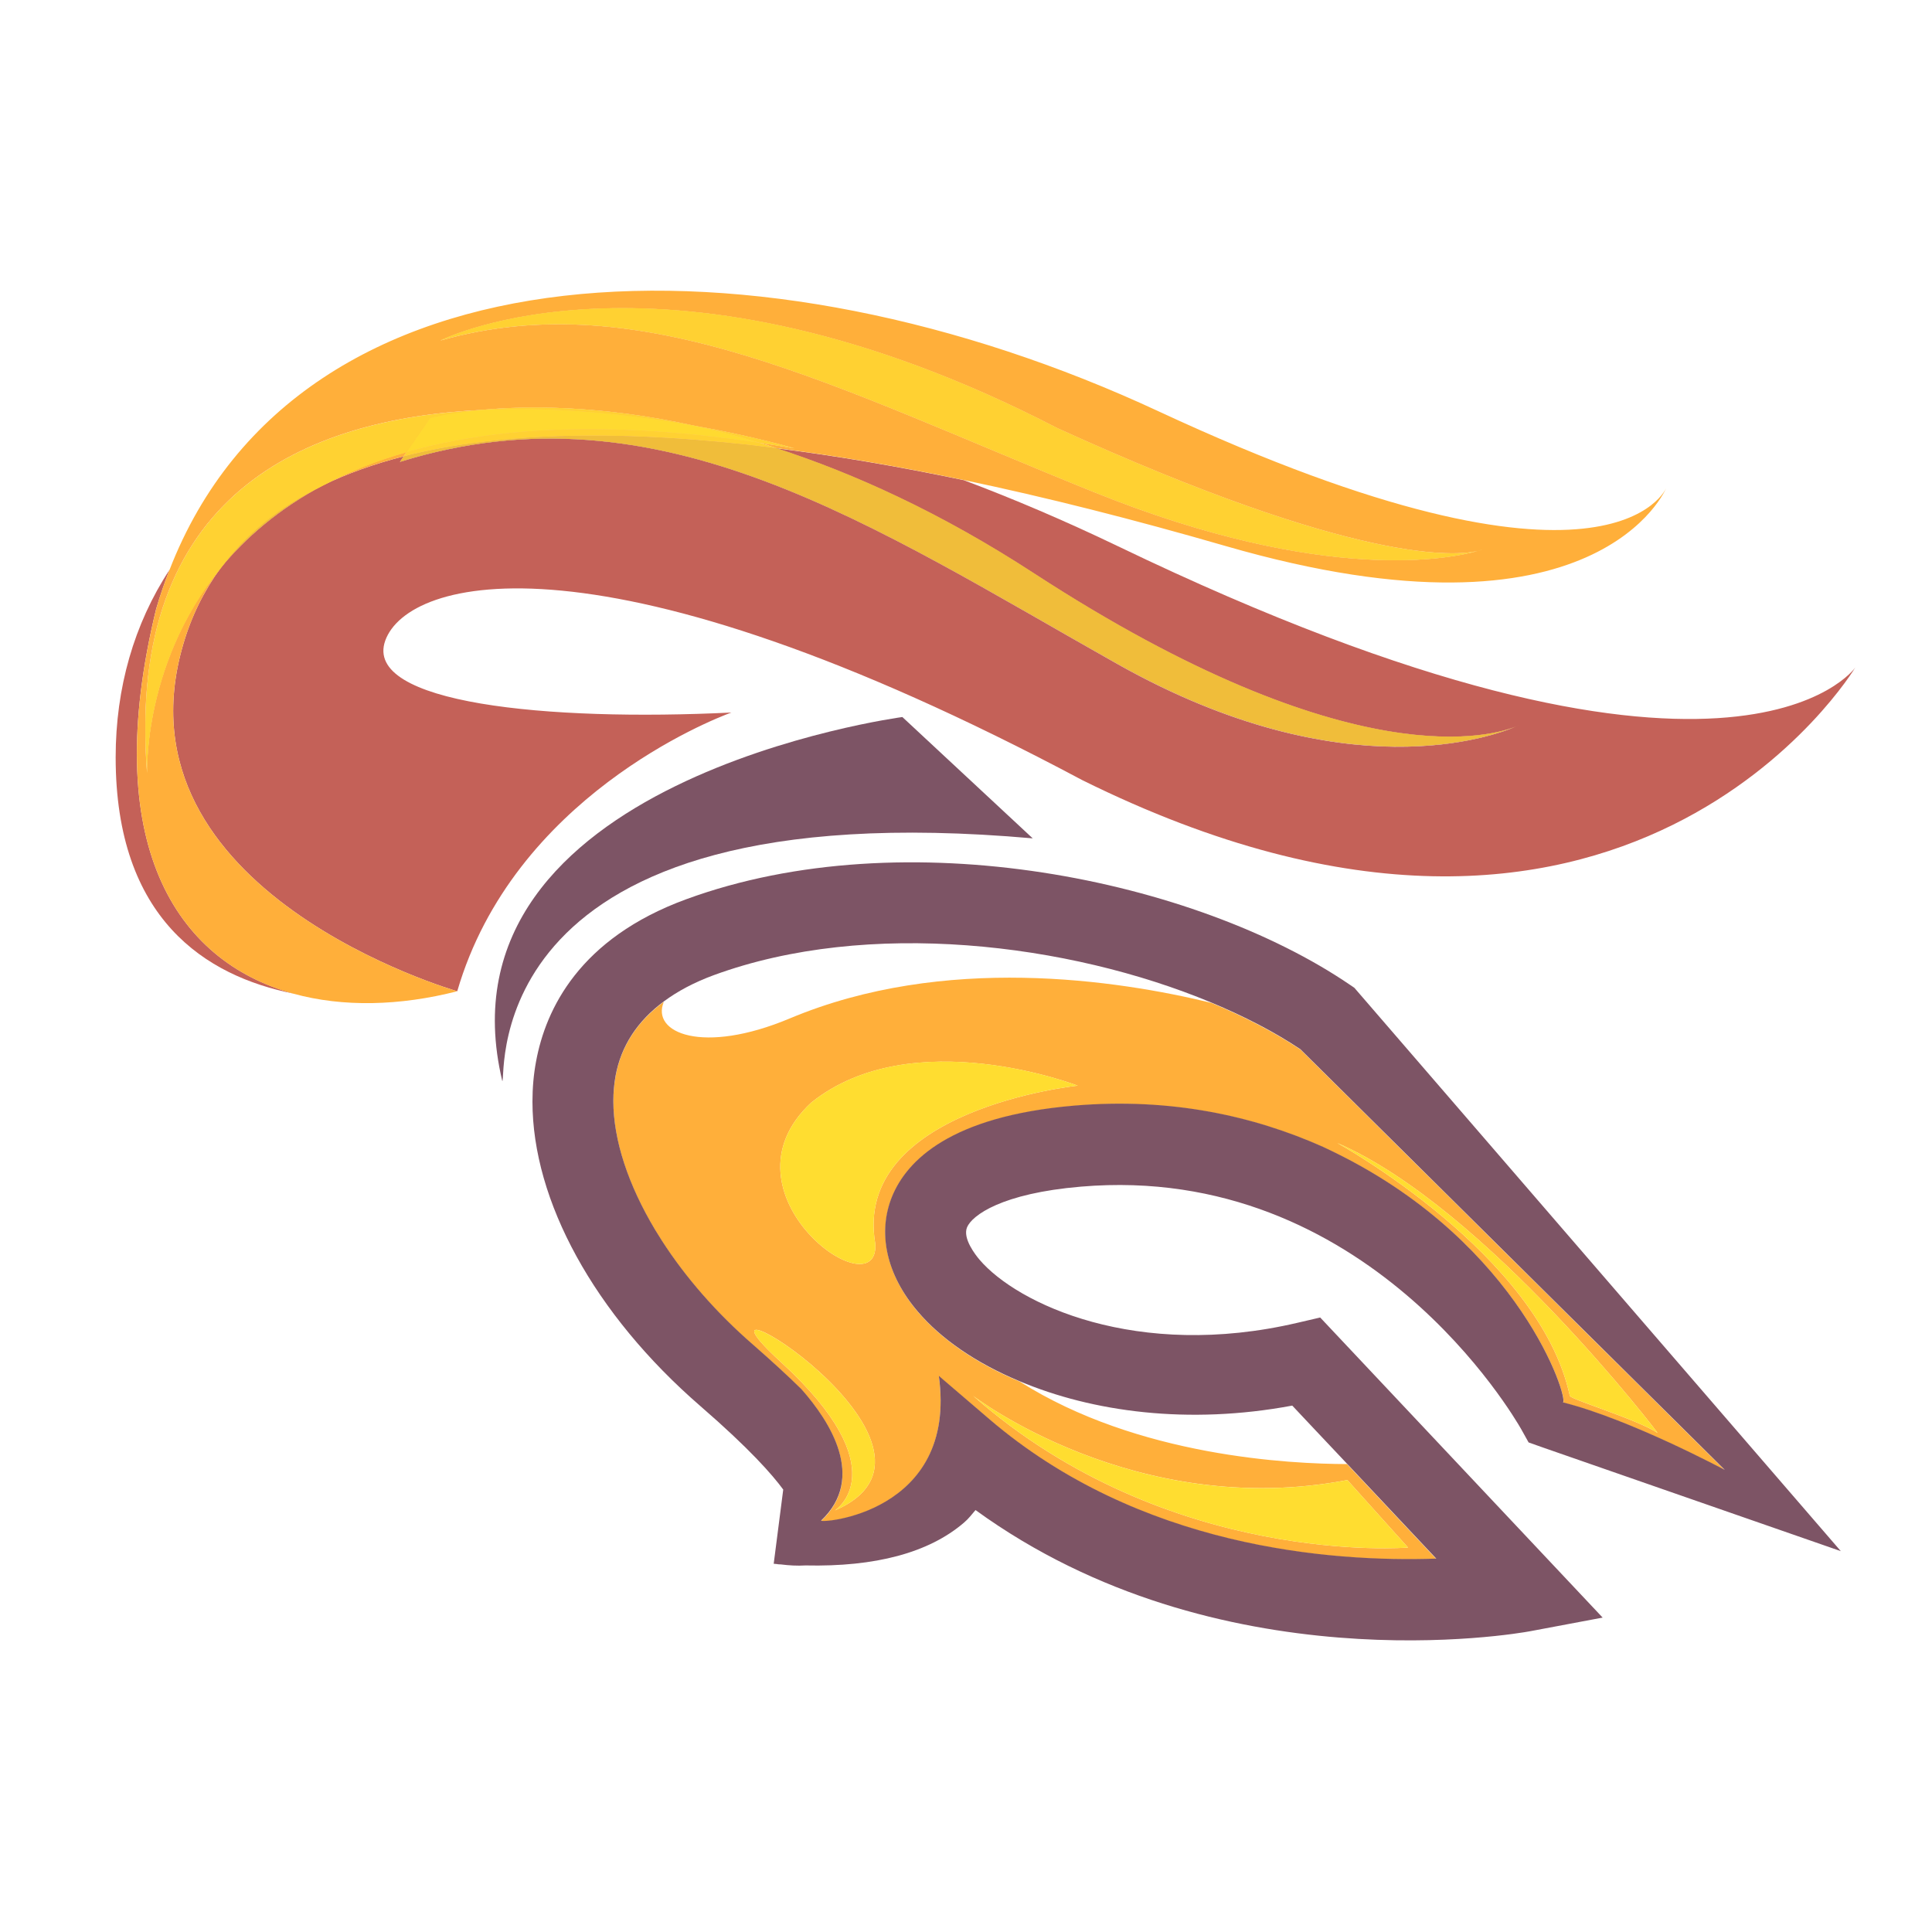 <?xml version="1.0" encoding="utf-8"?>
<!-- Generator: Adobe Illustrator 18.1.0, SVG Export Plug-In . SVG Version: 6.00 Build 0)  -->
<svg version="1.1" id="Layer_1" xmlns="http://www.w3.org/2000/svg" xmlns:xlink="http://www.w3.org/1999/xlink" x="0px" y="0px"
	 viewBox="0 0 1500 1500" enable-background="new 0 0 1500 1500" xml:space="preserve">
<g>
	<path fill="none" d="M514,963.5c-1.8-2.9-3.5-5.7-5.3-8.5C510.5,957.8,512.2,960.6,514,963.5z"/>
	<path fill="none" d="M613.3,790.5c119.9-50.3,254.6-29.9,327.2-12.1c-110.7-46.1-266.3-65.1-386.1-21.2
		c-15.2,5.6-28.1,12.4-38.8,20.4C505.2,801.8,545.7,818.9,613.3,790.5z"/>
	<path fill="none" d="M1045.8,1136.5c-19.6-20.8-35.6-37.8-42.5-45.1c-80.7,15.1-155.3,4.8-211.6-18.6
		C883.6,1130.9,1001.7,1136.6,1045.8,1136.5z"/>
	<path fill="#FFAF3A" d="M791.8,1072.7c-33.9-14.1-61.1-33-79.1-54.1c-24.3-28.5-31.5-61.2-19.9-89.6c11.3-27.5,45-62.1,141.2-70.3
		c75-6.4,139.4,8,193.3,32c2.1,1,4.2,2,6.3,3c1.9,0.9,3.7,1.8,5.5,2.7c141.7,70.5,179.1,190.4,174.5,192.7
		c52.4,13.1,125.6,52.4,125.6,52.4l-329.5-326.6c-19.9-13.3-43.4-25.5-69.3-36.3c-72.6-17.7-207.3-38.2-327.2,12.1
		c-67.6,28.4-108,11.3-97.8-12.9c-20.5,15.1-33.2,34.4-37.5,57.9c-1.1,6.2-1.7,12.7-1.7,19.4c0,30.5,11.7,65.4,32.5,100.1
		c1.7,2.8,3.5,5.7,5.3,8.5c18.1,28.1,42.1,55.8,70.9,80.8c14.2,12.3,26.5,23.7,37.3,34.3c22.5,25.4,50.2,68.9,15.4,102
		c-2.5,2.5,106.2-4.7,91.3-112.3l39.1,33.5c116.6,99.9,265.1,111.2,347.1,108.4c-22.6-24-48-51.1-69.3-73.7
		C1001.7,1136.6,883.6,1130.9,791.8,1072.7z M1286.9,1112.5c-15.7-10.5-68.1-26.2-68.1-28.8c-23.6-110-180.6-196.3-180.6-196.3
		C1153.4,937.1,1289.5,1115.1,1286.9,1112.5z M629.9,856c78.5-62.8,206.8-13.1,206.8-13.1s-175.4,18.3-157.1,123
		C682.2,1018.3,553.9,926.6,629.9,856z M606.3,1057.5c-91.6-83.8,157.1,65.5,41.9,115.2C648.2,1172.7,697.9,1141.3,606.3,1057.5z
		 M1093.2,1201.5c0,0-185.9,15.7-337.7-117.8c0,0,125.7,96.8,290.6,65.4L1093.2,1201.5z"/>
	<path fill="#7D5465" d="M839.3,921.3c222.3-18.9,336.9,179.8,341.7,188.2l5.8,10.4l11.3,4l231.1,80.4l-377.7-437.4l-3.4-2.3
		c-119.7-81.6-345.2-128.8-515.4-66.4c-82.8,30.3-109,85.2-116.5,125.9c-1.9,10.1-2.8,20.6-2.8,31.2c0,76.9,47.8,164.8,130.4,236.4
		c38.2,33.1,55.8,53.2,64.3,64.8c-1,8-7.4,57.6-7.4,57.6c1,0.2,2.2,0.1,3.2,0.3l0,0.1c0.8,0.1,1.5,0,2.3,0.1
		c6.3,0.8,12.7,1.2,19.2,0.8c54.2,1.2,95.7-9.8,123-33.2c3.8-3.2,6.1-6.5,9-9.8c188.1,136.6,420.2,96,430.5,94.1l56.4-10.6
		l-219.3-233l-17.6,4.1c-124.7,29.2-217.7-14.6-247-49.1c-3.1-3.7-13.1-16.4-9.6-25C754.7,943.6,777.6,926.5,839.3,921.3z
		 M1003.3,1091.3c6.9,7.3,22.9,24.4,42.5,45.1c21.3,22.6,46.7,49.6,69.3,73.7c-82,2.8-230.5-8.5-347.1-108.4l-39.1-33.5
		c14.9,107.6-93.9,114.8-91.3,112.3c34.8-33.1,7.1-76.6-15.4-102c-10.8-10.6-23.1-21.9-37.3-34.3c-28.8-25-52.8-52.7-70.9-80.8
		c-1.8-2.8-3.6-5.7-5.3-8.5c-20.8-34.7-32.5-69.6-32.5-100.1c0-6.7,0.6-13.2,1.7-19.4c4.3-23.4,17-42.7,37.5-57.9
		c10.8-8,23.6-14.8,38.8-20.4c119.8-43.9,275.5-24.9,386.1,21.2c25.9,10.8,49.4,23,69.3,36.3l329.5,326.6c0,0-73.3-39.3-125.6-52.4
		c4.6-2.3-32.7-122.1-174.5-192.7c-1.8-0.9-3.7-1.8-5.5-2.7c-2.1-1-4.2-2-6.3-3c-53.9-24-118.2-38.4-193.3-32
		c-96.1,8.2-129.8,42.7-141.2,70.3c-11.7,28.4-4.5,61.1,19.9,89.6c17.9,21.1,45.2,40,79.1,54.1
		C848.1,1096.2,922.7,1106.4,1003.3,1091.3z"/>
	<path fill="#7D5465" d="M801.8,650.9l-101.2-94.2c0,0-366.5,48.9-310.6,282.7C393.4,835.9,369,612.5,801.8,650.9z"/>
	<path fill="#C46158" d="M121.2,472.9c3.1-10.6,6.6-20.6,10.4-30.5c-27.5,42-41.8,91.6-41.8,145.6c0,125.5,70,169.8,138,183.4
		C136.4,746.3,77,654.6,121.2,472.9z"/>
	<path fill="#C46158" d="M568.1,553.1c-0.1,0-0.1,0-0.2,0.1c-143.1,7-286.2-7-268.8-55.8c17.5-48.9,167.5-90.7,541,108.2
		c422.3,209.4,600.3-87.3,600.3-87.3s-94.2,136.1-572.4-94.2c-41.4-19.9-81.2-36.8-119.7-51.3c-51.4-10.8-100-19-145.7-24.8
		c59.9,19.4,127.3,49.8,200,97.1c248.3,161.5,358.9,125.5,374.8,118.8c1.3-0.6,2.1-1,2.1-1s-0.8,0.4-2.1,1
		c-16.5,7.2-132.7,51.2-309.4-48.1C677,408.3,512.1,295.8,310.5,358.6l2.9-4.3c-23,5.9-43.9,13.4-62.7,22.5
		c-34.4,18.3-60.2,40.8-79.5,64.3c-12.8,17.6-22.7,37.4-29.1,59.7C86.3,692.8,355,769.6,355,769.6
		C398.8,619.3,552.2,558.9,568.1,553.1z"/>
	<path fill="#C46158" d="M568.1,553.1C570,552.5,569.9,552.5,568.1,553.1L568.1,553.1z"/>
	<path fill="#FFAF3A" d="M142.1,500.8c6.5-22.3,16.3-42.1,29.1-59.7c-63.2,77.4-56.4,166.7-57.1,158.2
		C97.7,383.5,237.2,325.1,373.4,318.3c35.2-3.3,92.4-3.9,165.5,12.2c46.7,8.3,77.8,17.6,77.8,17.6c-9.3-1.6-18.4-3-27.3-4.4
		c4.4,1.3,8.8,2.7,13.2,4.2c45.7,5.8,94.3,14,145.7,24.8c63.6,13.3,131.6,30.5,203.5,51.3c289.7,83.8,342-45.4,342-45.4
		s-41.9,104.7-394.4-59.3C591.3,175.9,232.3,182.6,131.6,442.5c-3.8,9.8-7.4,19.9-10.4,30.5C77,654.6,136.4,746.3,227.8,771.5
		c38.5,10.6,82.7,9.5,127.2-1.9C355,769.6,86.3,692.8,142.1,500.8z M820.9,332.4c233.5,106.5,309.9,99.2,326.2,95.4
		c2.3-0.6,3.7-1.1,3.7-1.1s-1.1,0.5-3.7,1.1c-19,5.4-117.4,26.9-297.4-45.6C648.2,301,499,219.9,341.9,264.4
		C341.9,264.4,517.3,175.4,820.9,332.4z"/>
	<path fill="#FFAF3A" d="M250.7,376.8c18.8-9.1,39.7-16.6,62.7-22.5l2.4-3.4C291.2,357.9,269.7,366.8,250.7,376.8z"/>
	<path fill="#FFDD30" d="M755.5,1083.7c151.8,133.5,337.7,117.8,337.7,117.8l-47.1-52.4C881.2,1180.6,755.5,1083.7,755.5,1083.7z"/>
	<path fill="#FFDD30" d="M679.6,965.9c-18.3-104.7,157.1-123,157.1-123S708.4,793.1,629.9,856C553.9,926.6,682.2,1018.3,679.6,965.9
		z"/>
	<path fill="#FFDD30" d="M1218.8,1083.7c0,2.6,52.4,18.3,68.1,28.8c2.6,2.6-133.5-175.4-248.7-225.1
		C1038.2,887.4,1195.3,973.8,1218.8,1083.7z"/>
	<path fill="#FFDD30" d="M606.3,1057.5c91.6,83.8,41.9,115.2,41.9,115.2C763.4,1123,514.7,973.8,606.3,1057.5z"/>
	<path fill="#C46158" d="M171.2,441.2c19.3-23.6,45-46,79.5-64.3C217.3,393.1,190.7,414.5,171.2,441.2z"/>
	<path opacity="0.76" fill="#FFDD30" d="M171.2,441.2c19.3-23.6,45-46,79.5-64.3C217.3,393.1,190.7,414.5,171.2,441.2z"/>
	<path fill="#FFAF3A" d="M334.1,324.6c0,0,14-3.8,39.4-6.2c-136.2,6.8-275.8,65.2-259.3,281.1c0.6,8.4-6.1-80.8,57.1-158.2
		c19.5-26.7,46.1-48.1,79.5-64.3c19-10.1,40.5-18.9,65.1-25.9L334.1,324.6z"/>
	<path opacity="0.76" fill="#FFDD30" d="M334.1,324.6c0,0,14-3.8,39.4-6.2c-136.2,6.8-275.8,65.2-259.3,281.1
		c0.6,8.4-6.1-80.8,57.1-158.2c19.5-26.7,46.1-48.1,79.5-64.3c19-10.1,40.5-18.9,65.1-25.9L334.1,324.6z"/>
	<path fill="#FFAF3A" d="M616.8,348.1c0,0-31.1-9.3-77.8-17.6c16.1,3.5,33,7.9,50.5,13.2C598.4,345.1,607.5,346.5,616.8,348.1z"/>
	<path opacity="0.76" fill="#FFDD30" d="M616.8,348.1c0,0-31.1-9.3-77.8-17.6c16.1,3.5,33,7.9,50.5,13.2
		C598.4,345.1,607.5,346.5,616.8,348.1z"/>
	<path fill="#C46158" d="M313.4,354.3l-2.9,4.3c201.6-62.8,366.5,49.7,557.6,157.1c176.7,99.2,292.9,55.3,309.4,48.1
		c-15.9,6.7-126.5,42.8-374.8-118.8c-72.6-47.3-140.1-77.7-200-97.1C486,333.2,388.7,335.1,313.4,354.3z"/>
	<path opacity="0.74" fill="#FFDD30" d="M313.4,354.3l-2.9,4.3c201.6-62.8,366.5,49.7,557.6,157.1c176.7,99.2,292.9,55.3,309.4,48.1
		c-15.9,6.7-126.5,42.8-374.8-118.8c-72.6-47.3-140.1-77.7-200-97.1C486,333.2,388.7,335.1,313.4,354.3z"/>
	<path fill="#C46158" d="M1177.5,563.7c1.4-0.6,2.1-1,2.1-1S1178.8,563.2,1177.5,563.7z"/>
	<path opacity="0.74" fill="#FFDD30" d="M1177.5,563.7c1.4-0.6,2.1-1,2.1-1S1178.8,563.2,1177.5,563.7z"/>
	<path fill="#FFAF3A" d="M538.9,330.5c-73.1-16.1-130.3-15.5-165.5-12.2C433.9,315.3,493.7,322.5,538.9,330.5z"/>
	<path opacity="0.74" fill="#FFDD30" d="M538.9,330.5c-73.1-16.1-130.3-15.5-165.5-12.2C433.9,315.3,493.7,322.5,538.9,330.5z"/>
	<path fill="#FFAF3A" d="M315.8,350.9l-2.4,3.4c75.3-19.2,172.5-21.1,289.2-6.4c-4.5-1.4-8.9-2.8-13.2-4.2
		C471.3,326.1,382.5,331.9,315.8,350.9z"/>
	<path opacity="0.74" fill="#FFDD30" d="M315.8,350.9l-2.4,3.4c75.3-19.2,172.5-21.1,289.2-6.4c-4.5-1.4-8.9-2.8-13.2-4.2
		C471.3,326.1,382.5,331.9,315.8,350.9z"/>
	<path fill="#FFAF3A" d="M315.8,350.9c66.7-19,155.5-24.8,273.6-7.2c-17.6-5.3-34.4-9.7-50.5-13.2c-45.2-8.1-105-15.2-165.5-12.2
		c-25.4,2.4-39.4,6.2-39.4,6.2L315.8,350.9z"/>
	<path opacity="0.76" fill="#FFDD30" d="M315.8,350.9c66.7-19,155.5-24.8,273.6-7.2c-17.6-5.3-34.4-9.7-50.5-13.2
		c-45.2-8.1-105-15.2-165.5-12.2c-25.4,2.4-39.4,6.2-39.4,6.2L315.8,350.9z"/>
	<path opacity="0.74" fill="#FFDD30" d="M315.8,350.9c66.7-19,155.5-24.8,273.6-7.2c-17.6-5.3-34.4-9.7-50.5-13.2
		c-45.2-8.1-105-15.2-165.5-12.2c-25.4,2.4-39.4,6.2-39.4,6.2L315.8,350.9z"/>
	<path fill="#FFAF3A" d="M849.7,382.2c180,72.5,278.4,51,297.4,45.6c-16.3,3.9-92.7,11.2-326.2-95.4c-303.6-157.1-479-68.1-479-68.1
		C499,219.9,648.2,301,849.7,382.2z"/>
	<path opacity="0.74" fill="#FFDD30" d="M849.7,382.2c180,72.5,278.4,51,297.4,45.6c-16.3,3.9-92.7,11.2-326.2-95.4
		c-303.6-157.1-479-68.1-479-68.1C499,219.9,648.2,301,849.7,382.2z"/>
	<path fill="#FFAF3A" d="M1147.1,427.8c2.5-0.6,3.7-1.1,3.7-1.1S1149.4,427.1,1147.1,427.8z"/>
	<path opacity="0.74" fill="#FFDD30" d="M1147.1,427.8c2.5-0.6,3.7-1.1,3.7-1.1S1149.4,427.1,1147.1,427.8z"/>
</g>
</svg>
